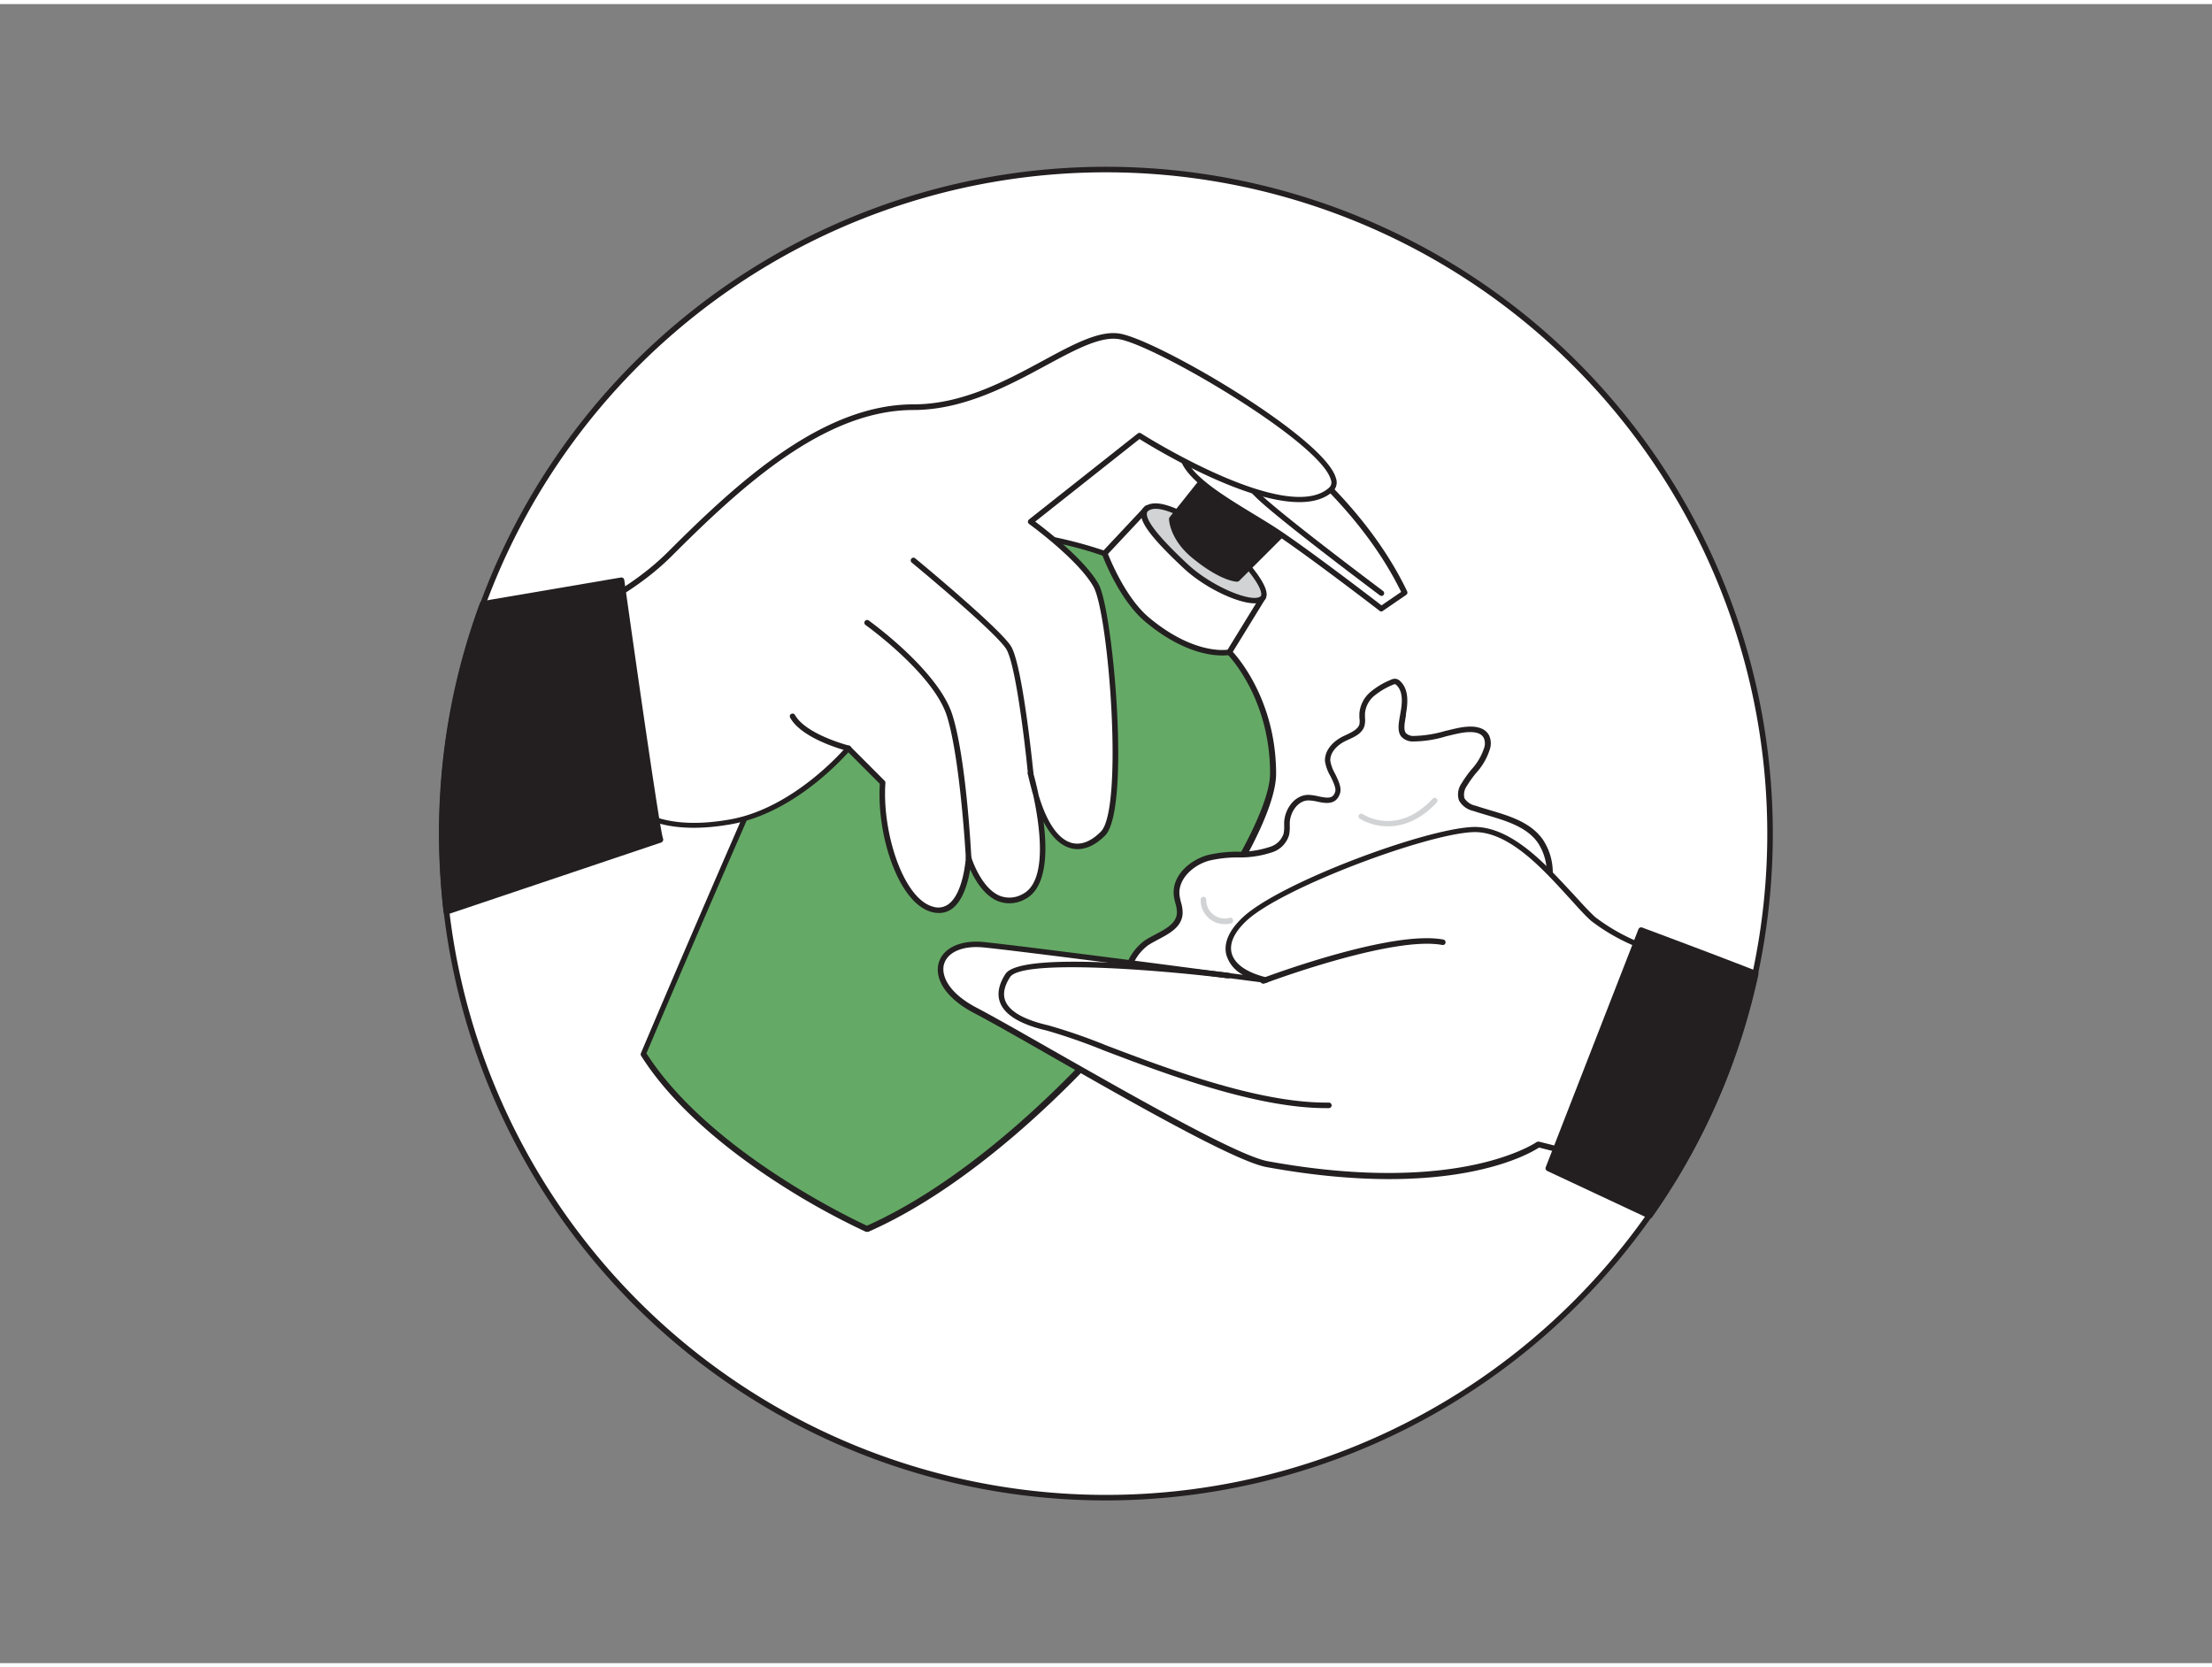 <svg id="_440_soap_flatline" data-name="#440_soap_flatline" xmlns="http://www.w3.org/2000/svg" viewBox="0 0 400 300" width="406" height="306" class="illustration"><rect x="0" y="0" width="400" height="300" fill="#808080" stroke="none"/><path d="M320.08,150a119.55,119.55,0,0,1-17.45,62.38c-1.38,2.27-2.85,4.5-4.38,6.67A120.1,120.1,0,0,1,80.74,164.13,122,122,0,0,1,79.92,150a120.08,120.08,0,1,1,240.16,0Z" fill="#fff"></path><path d="M200,270.58A120.52,120.52,0,0,1,80.24,164.19,124.88,124.88,0,0,1,79.42,150a120.58,120.58,0,1,1,241.16,0,122,122,0,0,1-2.67,25.39,120.36,120.36,0,0,1-14.85,37.25c-1.39,2.27-2.87,4.53-4.4,6.7A120.8,120.8,0,0,1,200,270.58Zm0-240.16a119.58,119.58,0,1,0,97.84,188.34c1.52-2.15,3-4.39,4.37-6.64A119.62,119.62,0,0,0,200,30.42Z" fill="#231f20"></path><path d="M222.3,117.2s7.87,7.79,7.87,21.89-37.87,66.7-73.4,82.36c0,0-28.51-12.74-40.44-31.67,0,0,30.39-71.91,38.1-85.57s34.6-8.75,45.35-4.89S222.3,117.2,222.3,117.2Z" fill="#65a966"></path><path d="M156.77,222a.46.46,0,0,1-.2,0,132.33,132.33,0,0,1-15.82-8.77c-7.9-5.09-18.63-13.23-24.84-23.09a.53.53,0,0,1,0-.46c.31-.72,30.49-72.08,38.13-85.61,3.42-6.07,11-9.27,22-9.27h0a77.24,77.24,0,0,1,24,4.15c10.67,3.83,22.07,17.25,22.72,18,.43.45,8,8.42,8,22.23,0,15-38.55,67.32-73.7,82.81A.46.46,0,0,1,156.77,222ZM116.9,189.73c11.26,17.64,37.32,30,39.87,31.17,15.45-6.87,33.53-22,49.64-41.53,13.47-16.35,23.26-33.29,23.26-40.28,0-13.71-7.65-21.46-7.73-21.53l0,0c-.11-.14-11.8-14-22.3-17.73-11.42-4.1-37.39-8.35-44.74,4.67S118.84,185.13,116.9,189.73Z" fill="#231f20"></path><path d="M228.4,107.26l-6.1,9.94s-6.28,1.29-14.85-5.9c-4.73-4-7.67-12-7.67-12l7.67-8.18Z" fill="#fff"></path><path d="M221,117.79c-2.35,0-7.49-.74-13.91-6.11-4.77-4-7.69-11.86-7.81-12.19a.52.52,0,0,1,.1-.51l7.67-8.18a.51.51,0,0,1,.67-.06l21,16.12a.51.51,0,0,1,.12.66l-6.11,9.94a.5.5,0,0,1-.32.23A8.14,8.14,0,0,1,221,117.79ZM200.36,99.43c.57,1.45,3.33,8.07,7.41,11.49,7.41,6.21,13.1,6,14.22,5.82l5.75-9.36L207.5,91.81Z" fill="#231f20"></path><path d="M219.88,95.7s8.3,7.51,8.65,10.83-8.88,0-14.14-4.87-9.1-9.24-6.94-10.52S213.92,92.07,219.88,95.7Z" fill="#d1d3d4"></path><path d="M226.88,108.36c-3.12,0-9.09-2.84-12.83-6.34-5.59-5.22-7.9-8.21-7.7-10a1.67,1.67,0,0,1,.84-1.29c2.31-1.38,6.33.54,12.95,4.56l.08.06c.34.31,8.44,7.68,8.81,11.14a1.52,1.52,0,0,1-.85,1.64A2.93,2.93,0,0,1,226.88,108.36ZM209,91.27a2.34,2.34,0,0,0-1.25.3.68.68,0,0,0-.36.53c-.15,1.39,2.34,4.48,7.39,9.19,4.3,4,11.2,6.83,13,5.92.18-.09.34-.22.29-.63-.27-2.55-6.15-8.4-8.45-10.48C215.5,93.62,211.39,91.27,209,91.27Z" fill="#231f20"></path><path d="M232.66,95l-8.92,8.92s-2.57,0-7.6-4c-4.11-3.28-4.21-6.77-4.21-6.77l6.7-8.42Z" fill="#231f20"></path><path d="M223.74,104.45c-.11,0-2.82,0-7.93-4.13-4.26-3.39-4.41-7-4.41-7.18a.49.49,0,0,1,.11-.35l6.7-8.41a.54.54,0,0,1,.74-.1l14,10.28a.55.55,0,0,1,.21.39.53.53,0,0,1-.15.43l-8.92,8.91A.55.55,0,0,1,223.74,104.45ZM212.49,93.29c.09.73.66,3.54,4,6.19,4,3.18,6.38,3.77,7.06,3.87l8.29-8.29-13.1-9.61Z" fill="#231f20"></path><path d="M221.52,72.32S244,85.41,254,106.45l-4.21,2.88s-13.56-10.44-19.32-14.18-14-8-16.21-12.15S211,68.32,221.52,72.32Z" fill="#fff"></path><path d="M249.8,109.83a.5.5,0,0,1-.31-.1c-.13-.11-13.6-10.47-19.29-14.16-1.26-.82-2.63-1.65-4.08-2.53-5.18-3.15-10.53-6.41-12.29-9.81-1.5-2.9-2.37-8.27-.08-10.82,1.58-1.78,4.25-2,7.94-.55l.08,0c.22.13,22.69,13.41,32.69,34.34a.51.51,0,0,1-.17.63l-4.21,2.88A.47.47,0,0,1,249.8,109.83ZM217.42,71.92a3.75,3.75,0,0,0-2.93,1.15c-2,2.2-1.11,7.13.23,9.7,1.63,3.15,7.1,6.48,11.92,9.41,1.46.89,2.83,1.72,4.11,2.55,5.25,3.41,17.07,12.45,19.07,14l3.55-2.43c-9.77-20-31.08-32.91-32.07-33.51A11.48,11.48,0,0,0,217.42,71.92Z" fill="#231f20"></path><path d="M249.8,106.53s-18-13.46-22.28-17.61a63.43,63.43,0,0,1-7.64-9.2" fill="#fff"></path><path d="M249.8,107a.54.54,0,0,1-.3-.1c-.74-.55-18.07-13.53-22.33-17.65A65.16,65.16,0,0,1,219.46,80a.5.5,0,0,1,.84-.55,63.44,63.44,0,0,0,7.56,9.11c4.22,4.08,22.06,17.43,22.24,17.57a.5.5,0,0,1-.3.9Z" fill="#231f20"></path><path d="M186.38,93.59s9,6.55,11.84,11.53,5.61,40.55,1.25,44.9-10.13,3.41-13.09-10.93c0,0,5.61,18.85-1.25,22.29s-10-7-10-7-.61,10.9-6.54,9.34-9.62-14.17-9-22.89l-6.23-6.25s-9.07,11.08-21.23,13.26S115.63,146,115.63,146L83.71,156.23l6.5-41s18.55-3.43,31-15.9,27.76-26.45,44-26.45S194.7,58.54,202.61,60.1s43.5,22.81,38.07,27.69c-8,7.2-34.61-9.76-34.61-9.76Z" fill="#fff"></path><path d="M169.73,164.35a4.57,4.57,0,0,1-1.24-.17c-6-1.56-10-13.89-9.39-23.18l-5.69-5.7c-1.82,2-10.33,11.07-21.17,13s-15.64-1-16.71-1.8l-31.66,10.2a.49.49,0,0,1-.48-.1.46.46,0,0,1-.17-.45l6.49-41a.51.51,0,0,1,.41-.41c.18,0,18.54-3.56,30.75-15.76,12.87-12.87,28-26.6,44.32-26.6,8.79,0,16.59-4.21,23.48-7.93,5.53-3,10.31-5.57,14-4.83,7.14,1.4,36.9,18.8,38.91,26.11a2.24,2.24,0,0,1-.61,2.44c-7.83,7-31.78-7.56-34.91-9.52L187.2,93.58c2,1.5,9,6.92,11.46,11.3,2.61,4.65,5.87,40.8,1.16,45.49-2.09,2.08-4.29,2.85-6.36,2.23-1.81-.55-3.41-2.15-4.75-4.74.71,5.55.56,12-3.35,14a5.73,5.73,0,0,1-5,.31c-2.47-1.07-4.07-3.81-4.92-5.7-.36,2.22-1.24,5.64-3.32,7.15A3.9,3.9,0,0,1,169.73,164.35Zm-16.35-30.29a.53.53,0,0,1,.36.15l6.23,6.24a.52.52,0,0,1,.14.39c-.63,8.89,3.22,20.95,8.63,22.38a3.09,3.09,0,0,0,2.76-.45c2.75-2,3.15-8.37,3.15-8.43a.5.5,0,0,1,.44-.47.49.49,0,0,1,.54.35c0,.06,1.69,5.52,5.1,7a4.79,4.79,0,0,0,4.18-.28c4.56-2.29,3.15-12.25,1.94-17.84-.35-1.2-.67-2.49-1-3.89a.49.49,0,0,1,.37-.59.51.51,0,0,1,.6.34c.06.22.53,1.83,1,4.1,1.83,6.09,4.13,8.07,5.87,8.59,2.15.64,4.1-.72,5.37-2,4.15-4.14,1.43-39.39-1.33-44.3S186.17,94.06,186.08,94a.51.51,0,0,1-.2-.4.53.53,0,0,1,.19-.4l19.69-15.57a.51.51,0,0,1,.58,0c.26.17,26.36,16.69,34,9.82a1.27,1.27,0,0,0,.32-1.44c-1.89-6.83-31.3-24.05-38.15-25.39-3.37-.67-8,1.83-13.37,4.73-6.64,3.59-14.9,8.05-23.95,8.05-16,0-30.89,13.58-43.61,26.3-11.49,11.5-28.31,15.42-30.93,16l-6.32,39.87,31.15-10a.51.51,0,0,1,.49.11s4.39,3.85,16.09,1.75,20.85-13,20.94-13.08a.52.52,0,0,1,.36-.19Z" fill="#231f20"></path><path d="M186.38,139.59a.5.5,0,0,1-.5-.45c-.66-6.69-2.32-20-3.93-22.53-2-3.17-16.93-15.5-17.08-15.62a.5.5,0,0,1-.07-.7.49.49,0,0,1,.7-.07c.62.51,15.17,12.55,17.29,15.85s4,22.18,4.09,23a.51.51,0,0,1-.45.55Z" fill="#231f20"></path><path d="M175.15,154.86a.5.5,0,0,1-.5-.47c0-.18-1-17.88-3.4-25.59s-14.65-16.46-14.77-16.55a.5.5,0,0,1,.58-.81c.52.37,12.63,9.14,15.15,17.06s3.4,25.11,3.44,25.84a.5.5,0,0,1-.47.52Z" fill="#231f20"></path><path d="M153.38,135.06h-.12c-.33-.09-8.18-2.11-10.36-6a.5.5,0,1,1,.87-.49c2,3.51,9.66,5.49,9.74,5.51a.5.5,0,0,1-.13,1Z" fill="#231f20"></path><path d="M119.38,151.1l-38.64,13A122,122,0,0,1,79.92,150a119.76,119.76,0,0,1,7.37-41.51l25.07-4.27S118.75,149.84,119.38,151.1Z" fill="#231f20"></path><path d="M80.74,164.67a.52.52,0,0,1-.29-.09.51.51,0,0,1-.24-.39A122.5,122.5,0,0,1,79.38,150a119.85,119.85,0,0,1,7.41-41.69.53.53,0,0,1,.41-.35l25.07-4.27a.55.55,0,0,1,.41.09.58.58,0,0,1,.21.36c2.54,18.09,6.49,45.46,7,46.73a.57.57,0,0,1-.32.74l-38.64,13A.47.47,0,0,1,80.74,164.67Zm7-55.7a118.94,118.94,0,0,0-7.23,41,123,123,0,0,0,.74,13.41l37.54-12.67c-1.07-4.93-5.68-37.68-6.83-45.9Z" fill="#231f20"></path><path d="M278.47,163.72a16.75,16.75,0,0,0,1.59-4.77,10.35,10.35,0,0,0-1.56-7.64c-2.65-3.65-7.62-4.46-11.9-5.89a3.46,3.46,0,0,1-2.28-1.62,3.07,3.07,0,0,1,.44-2.64c1.32-2.31,3.62-4.12,4.18-6.72a2.94,2.94,0,0,0-.13-1.92c-.76-1.58-3-1.51-4.72-1.2-2.59.47-5.82,1.64-8.45,1.52s-2.32-2.06-1.87-4.57c.34-1.88.53-4.11-.84-5.44a1.1,1.1,0,0,0-.58-.33,1.19,1.19,0,0,0-.66.17,13.43,13.43,0,0,0-3.5,2.09,5.14,5.14,0,0,0-1.83,3.55,8.19,8.19,0,0,1,0,2.1c-.39,1.31-1.92,1.82-3.15,2.41-1.62.78-3.13,2.27-3,4.06s2.27,4.22,1.78,5.73c-.81,2.48-3.52.86-5.32.88-2.17,0-3.76,2.28-3.88,4.45a11.52,11.52,0,0,1-.15,2.2,4.15,4.15,0,0,1-2.55,2.65c-3.64,1.49-7.73.55-11.48,1.56-3.15.86-6.19,3.62-5.8,6.86a16.76,16.76,0,0,1,.56,3.25c-.23,2.79-3.71,3.75-6,5.29-4.35,2.88-4.91,10-1.07,13.54,5.93,5.45,21.66,3.41,29,2.56,8.08-.93,16.85-1.38,24.39-4.69A39,39,0,0,0,277,166.3,27,27,0,0,0,278.47,163.72Z" fill="#fff"></path><path d="M220.84,187.45c-6,0-11.8-.84-15-3.79A9.52,9.52,0,0,1,207,169.33c.61-.4,1.29-.76,1.95-1.11,1.91-1,3.72-2,3.87-3.8a5.62,5.62,0,0,0-.27-1.82,9.5,9.5,0,0,1-.28-1.33c-.44-3.6,2.85-6.5,6.16-7.4a23.43,23.43,0,0,1,5.25-.6,17.5,17.5,0,0,0,6.17-.94,3.68,3.68,0,0,0,2.26-2.31,5.6,5.6,0,0,0,.11-1.38c0-.24,0-.49,0-.73.13-2.34,1.84-4.89,4.38-4.92a10.2,10.2,0,0,1,1.78.26c1.82.39,2.66.43,3.06-.79.22-.66-.35-1.82-.84-2.83a7.48,7.48,0,0,1-1-2.73c-.09-2.11,1.66-3.72,3.33-4.52l.55-.26c1-.47,2.07-1,2.34-1.86a3.63,3.63,0,0,0,0-1.2c0-.26,0-.51,0-.77a5.67,5.67,0,0,1,2-3.9,13.8,13.8,0,0,1,3.63-2.18,1.78,1.78,0,0,1,.93-.21,1.49,1.49,0,0,1,.86.47c1.55,1.49,1.35,3.93,1,5.89l0,.28c-.25,1.4-.47,2.61,0,3.19a1.92,1.92,0,0,0,1.47.51,21.72,21.72,0,0,0,5.62-.9c1-.23,1.86-.46,2.71-.61,3.46-.62,4.77.46,5.26,1.47a3.42,3.42,0,0,1,.17,2.25,11.33,11.33,0,0,1-2.55,4.5,18.82,18.82,0,0,0-1.68,2.36,2.68,2.68,0,0,0-.42,2.2,3.08,3.08,0,0,0,2,1.34c.81.27,1.64.52,2.48.77,3.65,1.08,7.42,2.2,9.66,5.3a10.78,10.78,0,0,1,1.65,8,17.15,17.15,0,0,1-1.63,4.91h0a27.65,27.65,0,0,1-1.47,2.63,39.6,39.6,0,0,1-17.66,15.05c-6.44,2.82-13.7,3.58-20.72,4.32l-3.81.41-.75.09A120.12,120.12,0,0,1,220.84,187.45ZM236.62,144h0c-1.9,0-3.29,2.07-3.39,4,0,.23,0,.46,0,.69a6.46,6.46,0,0,1-.14,1.62,4.66,4.66,0,0,1-2.85,3,18.44,18.44,0,0,1-6.51,1,22.81,22.81,0,0,0-5,.56c-3,.8-5.78,3.39-5.43,6.32a11.17,11.17,0,0,0,.25,1.2,6.19,6.19,0,0,1,.3,2.15c-.19,2.36-2.32,3.5-4.39,4.6-.67.36-1.3.69-1.87,1.07a8.53,8.53,0,0,0-1,12.75c5.58,5.12,20.66,3.37,27.9,2.52l.74-.08c1.26-.15,2.54-.28,3.83-.42,6.94-.72,14.12-1.48,20.42-4.23A38.73,38.73,0,0,0,276.6,166,27.21,27.21,0,0,0,278,163.5h0a16.25,16.25,0,0,0,1.53-4.62,9.79,9.79,0,0,0-1.47-7.27c-2-2.82-5.65-3.9-9.14-4.94-.85-.25-1.69-.5-2.51-.77a3.92,3.92,0,0,1-2.58-1.9,3.47,3.47,0,0,1,.47-3.09,20.59,20.59,0,0,1,1.76-2.48,10.55,10.55,0,0,0,2.37-4.09,2.53,2.53,0,0,0-.1-1.6c-.61-1.28-2.61-1.21-4.18-.93-.82.15-1.71.37-2.65.6a21,21,0,0,1-5.91.93,2.82,2.82,0,0,1-2.2-.89c-.74-.93-.49-2.35-.19-4l.05-.28c.33-1.82.5-3.83-.7-5-.15-.15-.24-.19-.29-.19a.89.89,0,0,0-.4.12,13.37,13.37,0,0,0-3.37,2,4.67,4.67,0,0,0-1.66,3.19c0,.22,0,.45,0,.68a4.55,4.55,0,0,1-.09,1.55c-.4,1.34-1.72,1.95-2.89,2.48l-.53.25c-1.32.63-2.83,1.95-2.76,3.58a7.08,7.08,0,0,0,.86,2.33c.6,1.24,1.23,2.53.89,3.58-.72,2.21-2.74,1.77-4.22,1.45A7.9,7.9,0,0,0,236.62,144Z" fill="#231f20"></path><path d="M314.14,177.27l-1.22,13.67a120.17,120.17,0,0,1-10.29,21.44L281.37,207l-3.15-.8s-14,10-49.06,3.59c-7.85-1.44-42.55-22.47-52.6-27.71s-7.44-12.88,1.31-12c4.54.46,19.61,2.37,33,4.12l10.83,1.42.22,0,.19,0,6.73.88c-6.9-1.71-9.1-6.11-3.76-11.1,6.56-6.13,32.36-15.74,41.11-16.17,5-.25,9.87,3.64,14,7.85,3.09,3.14,5.8,6.45,7.86,8.32a35.76,35.76,0,0,0,7.73,4.47C303.7,173.62,314.14,177.27,314.14,177.27Z" fill="#fff"></path><path d="M302.63,212.88l-.12,0-24.2-6.11c-1.87,1.22-16.15,9.57-49.24,3.54-5.69-1-25.1-12.12-39.27-20.21-5.69-3.25-10.6-6.05-13.47-7.55-6-3.1-7.29-6.8-6.57-9.22.8-2.68,4-4.14,8.16-3.72,5.32.54,24.88,3.06,33,4.12l10.82,1.42.42.05,2.61.34a6,6,0,0,1-3-3.59c-.39-1.48-.19-3.87,3-6.84,6.66-6.2,32.5-15.86,41.44-16.3,5.59-.27,10.87,4.43,14.38,8,1.41,1.43,2.76,2.92,4,4.23,1.49,1.64,2.78,3.06,3.89,4.07a35.26,35.26,0,0,0,7.6,4.39c7.78,3.63,18.18,7.28,18.28,7.32a.5.5,0,0,1,.34.52L313.42,191l0,.12a120.59,120.59,0,0,1-10.33,21.53A.51.51,0,0,1,302.63,212.88Zm-24.41-7.17a.25.25,0,0,1,.12,0l24.06,6.07a118.93,118.93,0,0,0,10-21l1.19-13.22c-1.93-.68-11-4-18-7.23a35.5,35.5,0,0,1-7.86-4.55c-1.14-1-2.44-2.48-3.95-4.14-1.19-1.3-2.53-2.79-3.93-4.2-3.37-3.43-8.45-8-13.62-7.7-8.59.42-34.42,10.08-40.8,16-2.23,2.08-3.16,4.11-2.71,5.86.52,2,2.73,3.52,6.25,4.39a.5.5,0,0,1-.18,1l-6.73-.88-.4,0-10.84-1.42c-8.16-1.06-27.7-3.58-33-4.11-3.65-.36-6.44.81-7.1,3-.58,1.95.66,5.23,6.07,8,2.88,1.51,7.81,4.32,13.51,7.57,14.11,8,33.43,19.08,38.95,20.09,18,3.29,30.27,2.16,37.4.63,7.72-1.65,11.24-4.1,11.28-4.13A.48.48,0,0,1,278.22,205.71Z" fill="#231f20"></path><path d="M228.4,177.13a.52.52,0,0,1-.47-.33.5.5,0,0,1,.29-.64c1-.36,23.43-8.78,32.78-7a.5.5,0,0,1,.4.58.5.5,0,0,1-.58.4c-9.09-1.7-32,6.89-32.24,7A.39.39,0,0,1,228.4,177.13Z" fill="#231f20"></path><path d="M239.75,199.64c-12.71,0-29.19-6.26-40.14-10.43a104.38,104.38,0,0,0-10.27-3.58c-4.71-1.09-7.56-2.77-8.46-5-.63-1.55-.31-3.32.94-5.25,3-4.61,36.56-.67,40.37-.2a.5.5,0,1,1-.12,1c-14.74-1.8-37.4-3.34-39.41-.24-1.07,1.64-1.35,3.09-.86,4.32.78,1.92,3.39,3.4,7.77,4.41A101.5,101.5,0,0,1,200,188.28c10.89,4.14,27.26,10.36,39.79,10.36h.51a.5.5,0,0,1,0,1Z" fill="#231f20"></path><path d="M317.42,175.29a119.76,119.76,0,0,1-14.79,37.09c-1.38,2.27-2.85,4.5-4.38,6.67L280,210.49l1.35-3.48,14.44-37.08,1-2.47S308.05,171.64,317.42,175.29Z" fill="#231f20"></path><path d="M298.25,219.59a.59.59,0,0,1-.23-.05L279.79,211a.53.53,0,0,1-.27-.68l16.75-43A.54.54,0,0,1,297,167c.11.05,11.39,4.23,20.65,7.84a.52.52,0,0,1,.33.61,120.26,120.26,0,0,1-14.85,37.26c-1.39,2.27-2.87,4.53-4.4,6.7A.54.54,0,0,1,298.25,219.59Zm-17.55-9.37,17.37,8.15c1.43-2,2.81-4.15,4.1-6.27a119.48,119.48,0,0,0,10.24-21.34,117.58,117.58,0,0,0,4.38-15.14c-8.05-3.13-17.47-6.64-19.71-7.47Z" fill="#231f20"></path><path d="M251,148.68a9.9,9.9,0,0,1-5.16-1.41.5.5,0,0,1,.56-.82c.25.17,6.25,4.1,12.69-2.77a.5.5,0,0,1,.71,0,.5.5,0,0,1,0,.71C256.66,147.75,253.51,148.68,251,148.68Z" fill="#d1d3d4"></path><path d="M221.49,166.37a4.31,4.31,0,0,1-4.36-4.44.5.5,0,0,1,1,0,3.33,3.33,0,0,0,4.21,3.3.5.5,0,1,1,.27,1A4.31,4.31,0,0,1,221.49,166.37Z" fill="#d1d3d4"></path></svg>